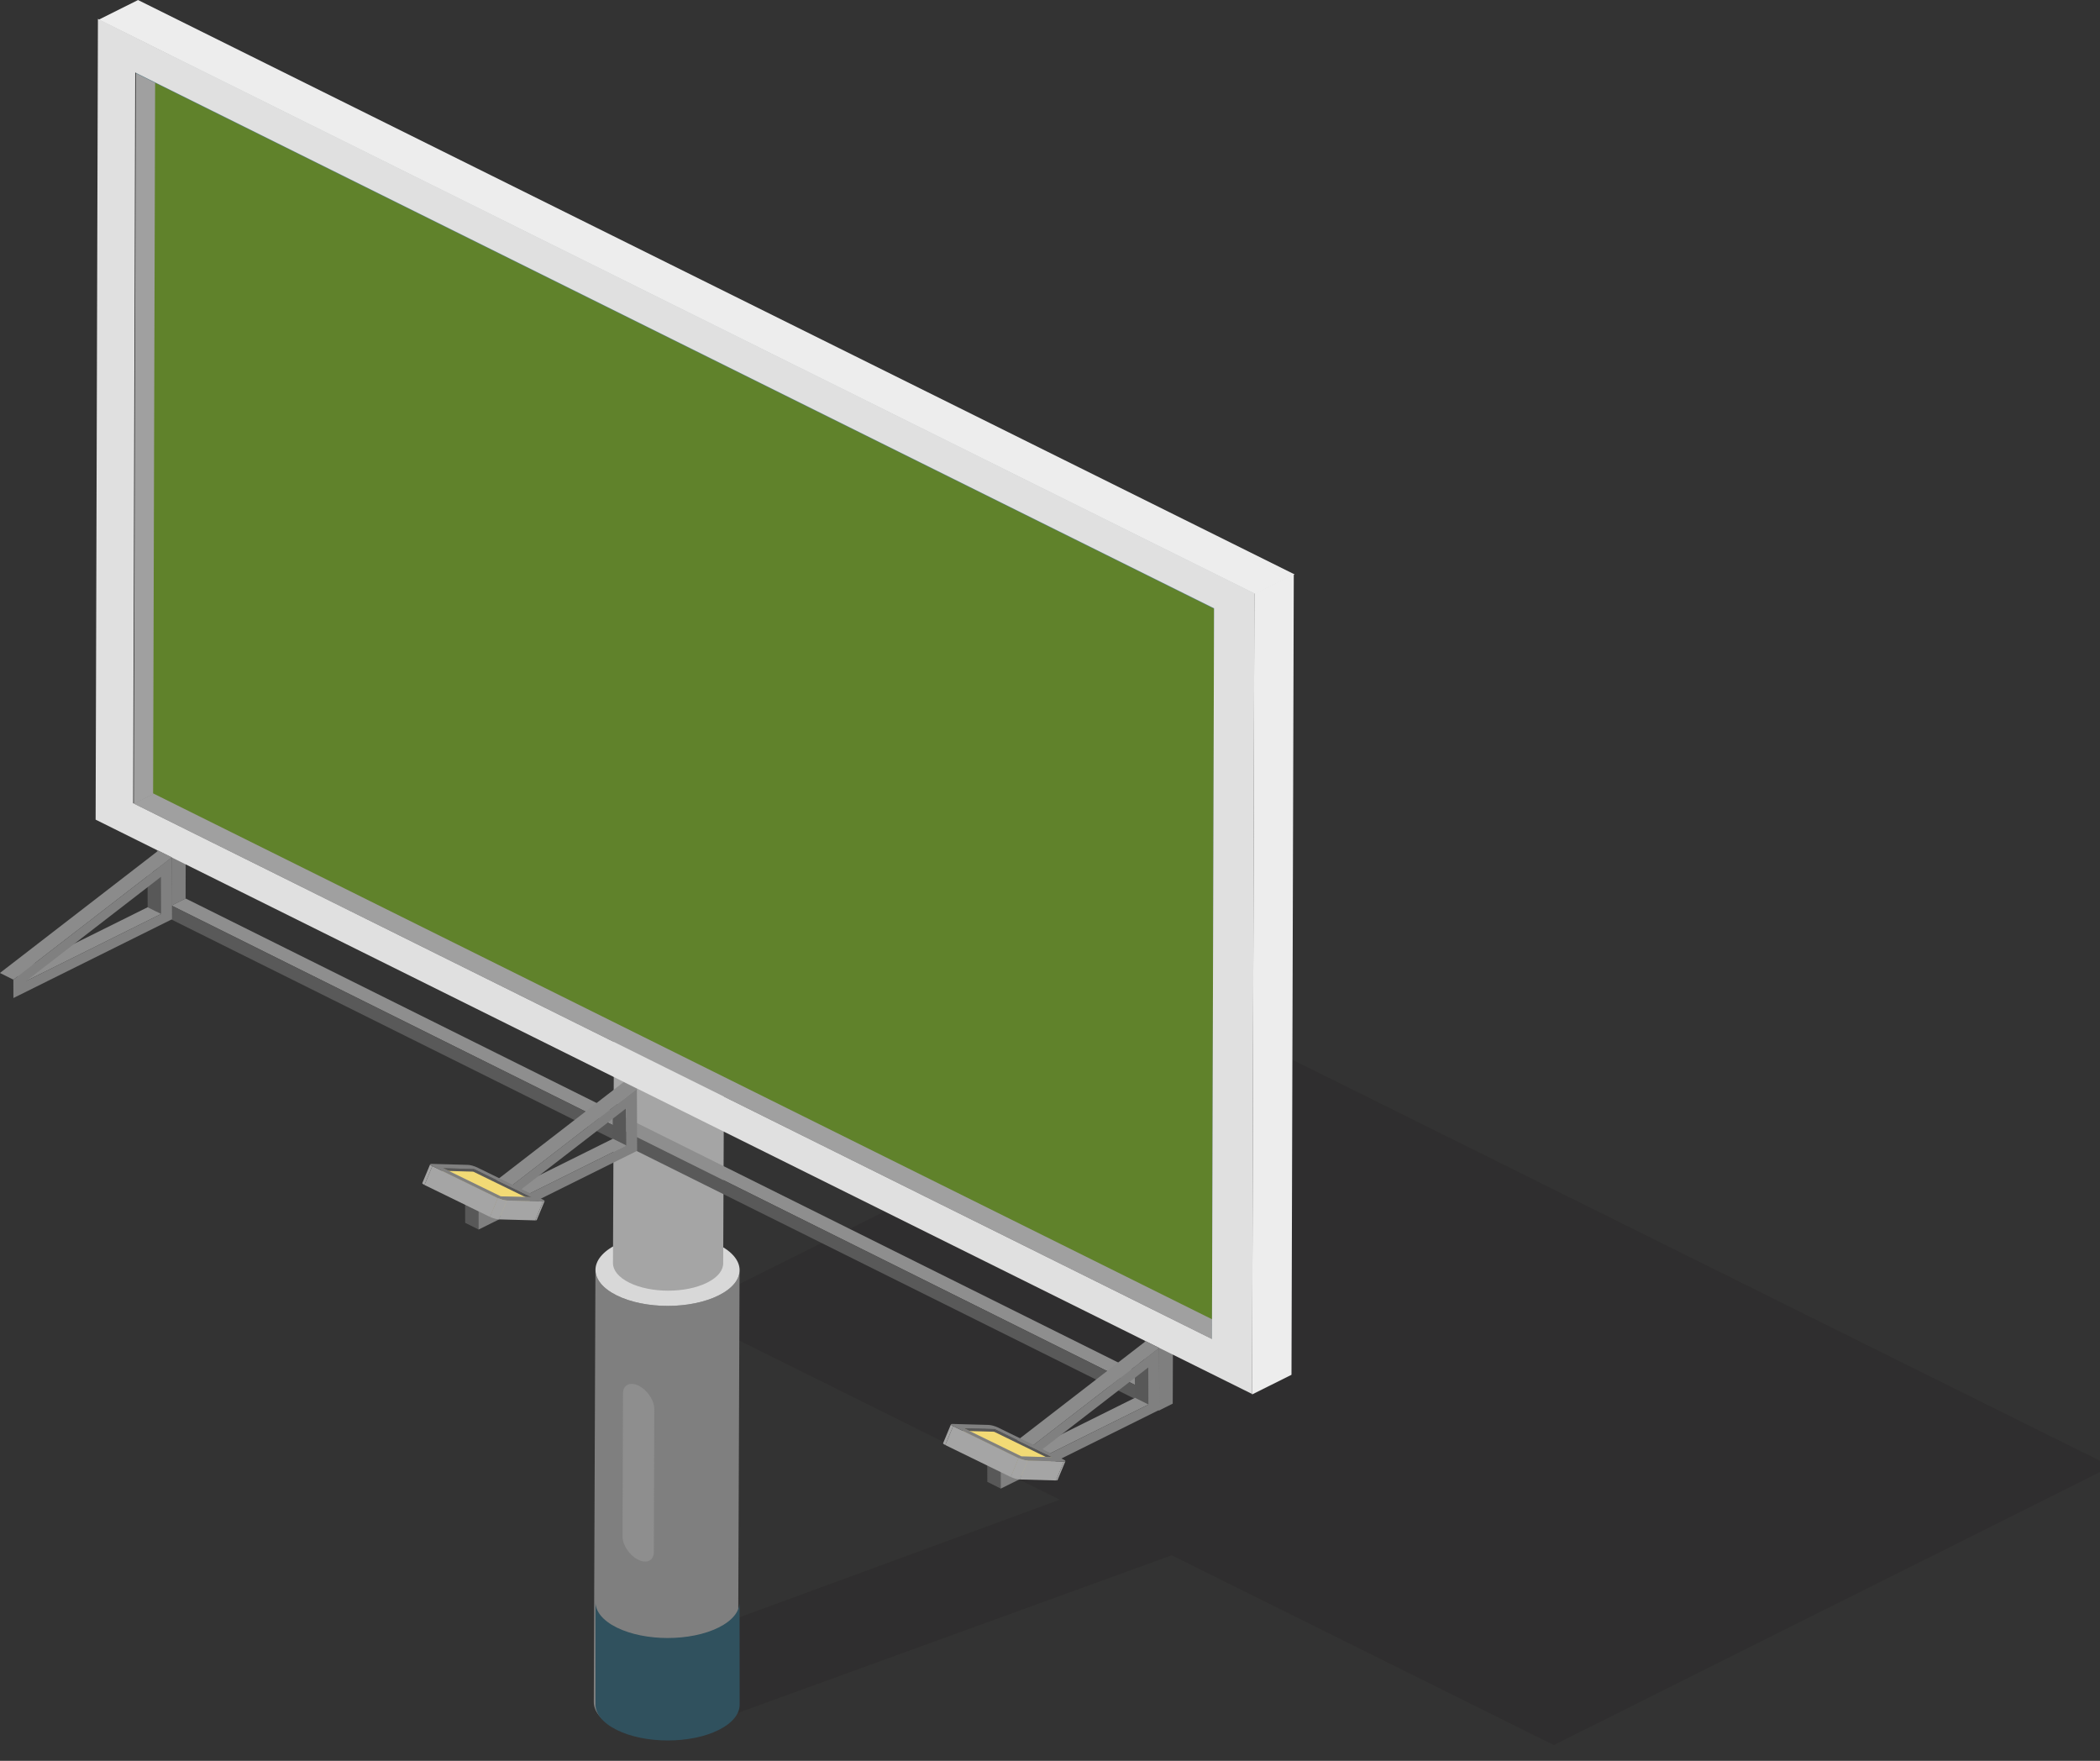 <?xml version="1.0" encoding="UTF-8" standalone="no"?>
<!-- Created with Inkscape (http://www.inkscape.org/) -->

<svg
   xmlns:dc="http://purl.org/dc/elements/1.1/"
   xmlns:cc="http://creativecommons.org/ns#"
   xmlns:rdf="http://www.w3.org/1999/02/22-rdf-syntax-ns#"
   xmlns:svg="http://www.w3.org/2000/svg"
   xmlns="http://www.w3.org/2000/svg"
   xmlns:sodipodi="http://sodipodi.sourceforge.net/DTD/sodipodi-0.dtd"
   xmlns:inkscape="http://www.inkscape.org/namespaces/inkscape"
   width="15.612mm"
   height="13.088mm"
   viewBox="0 0 15.612 13.088"
   version="1.1"
   id="svg205606"
   inkscape:version="0.92.2 (5c3e80d, 2017-08-06)"
   sodipodi:docname="street-objects-12.svg">
  <rect x="0" y="0" width="15.612" height="13.088" fill="#333333" stroke="none"/>
  <defs
     id="defs205600">
    <clipPath
       clipPathUnits="userSpaceOnUse"
       id="clipPath70727">
      <path
         d="m 457.002,2619.783 6.988,-3.963 c -0.005,1.482 1.044,3.27 2.335,3.998 v 0 l -6.989,3.961 c -1.292,-0.726 -2.339,-2.515 -2.334,-3.996"
         id="path70725"
         inkscape:connector-curvature="0" />
    </clipPath>
    <clipPath
       clipPathUnits="userSpaceOnUse"
       id="clipPath70703">
      <path
         d="M 0,3189 H 2006.732 V 0 H 0 Z"
         id="path70701"
         inkscape:connector-curvature="0" />
    </clipPath>
    <clipPath
       clipPathUnits="userSpaceOnUse"
       id="clipPath70691">
      <path
         d="m 467.144,2628.18 6.991,-3.965 c 0.643,0.363 1.228,0.396 1.654,0.154 v 0 l -6.988,3.963 c -0.18,0.102 -0.387,0.155 -0.616,0.155 v 0 c -0.314,0 -0.668,-0.099 -1.041,-0.307"
         id="path70689"
         inkscape:connector-curvature="0" />
    </clipPath>
    <clipPath
       clipPathUnits="userSpaceOnUse"
       id="clipPath70659">
      <path
         d="m 460.035,2492.34 h 28.146 v -14.16 h -28.146 z"
         id="path70657"
         inkscape:connector-curvature="0" />
    </clipPath>
    <clipPath
       clipPathUnits="userSpaceOnUse"
       id="clipPath70783">
      <path
         d="m 521.15,2491.13 h 28.145 v -14.17 H 521.15 Z"
         id="path70781"
         inkscape:connector-curvature="0" />
    </clipPath>
    <clipPath
       clipPathUnits="userSpaceOnUse"
       id="clipPath70995">
      <path
         d="m 613.925,2617.959 1.194,-0.692 c 1.427,0.821 2.723,0.9 3.661,0.355 v 0 c -0.4,0.233 -0.796,0.462 -1.196,0.693 v 0 c -0.392,0.229 -0.849,0.348 -1.353,0.348 v 0 c -0.694,0 -1.478,-0.226 -2.306,-0.704"
         id="path70993"
         inkscape:connector-curvature="0" />
    </clipPath>
    <clipPath
       clipPathUnits="userSpaceOnUse"
       id="clipPath70963">
      <path
         d="M 0,3189 H 2006.732 V 0 H 0 Z"
         id="path70961"
         inkscape:connector-curvature="0" />
    </clipPath>
    <clipPath
       clipPathUnits="userSpaceOnUse"
       id="clipPath70951">
      <path
         d="m 621.298,2594.897 c -1.297,-0.722 -3.355,-0.7 -4.596,0.047 v 0 c -0.607,0.364 -0.905,0.831 -0.909,1.298 v 0 l 0.043,-5.474 c 0.003,-0.468 0.3,-0.936 0.904,-1.298 v 0 c 1.246,-0.75 3.303,-0.772 4.599,-0.049 v 0 c 0.666,0.371 1.002,0.868 1,1.364 v 0 l -0.039,5.477 c 0,-0.496 -0.336,-0.993 -1.002,-1.365"
         id="path70949"
         inkscape:connector-curvature="0" />
    </clipPath>
    <clipPath
       clipPathUnits="userSpaceOnUse"
       id="clipPath70935">
      <path
         d="M 0,3189 H 2006.732 V 0 H 0 Z"
         id="path70933"
         inkscape:connector-curvature="0" />
    </clipPath>
    <clipPath
       clipPathUnits="userSpaceOnUse"
       id="clipPath70923">
      <path
         d="m 621.514,2528.221 c -1.378,-0.769 -3.57,-0.747 -4.89,0.048 v 0 c -0.64,0.385 -0.96,0.882 -0.963,1.382 v 0 l 0.044,-34.963 c 0,-0.497 0.321,-0.994 0.963,-1.382 v 0 c 1.322,-0.795 3.512,-0.817 4.889,-0.049 v 0 c 0.71,0.395 1.065,0.925 1.065,1.452 v 0 l -0.043,34.963 c 0,-0.532 -0.355,-1.057 -1.065,-1.451"
         id="path70921"
         inkscape:connector-curvature="0" />
    </clipPath>
    <clipPath
       clipPathUnits="userSpaceOnUse"
       id="clipPath70895">
      <path
         d="m 613.479,2502.16 h 28.146 V 2488 h -28.146 z"
         id="path70893"
         inkscape:connector-curvature="0" />
    </clipPath>
    <clipPath
       clipPathUnits="userSpaceOnUse"
       id="clipPath71403">
      <path
         d="m 660.563,2585.094 c -1.298,-0.722 -3.354,-0.701 -4.599,0.049 v 0 c -0.603,0.362 -0.904,0.83 -0.904,1.296 v 0 l 0.042,-5.475 c 0,-0.469 0.3,-0.935 0.903,-1.298 v 0 c 1.245,-0.75 3.303,-0.77 4.598,-0.048 v 0 c 0.668,0.374 1.004,0.866 1.002,1.366 v 0 l -0.044,5.475 c 0.003,-0.495 -0.33,-0.994 -0.998,-1.365"
         id="path71401"
         inkscape:connector-curvature="0" />
    </clipPath>
    <clipPath
       clipPathUnits="userSpaceOnUse"
       id="clipPath71387">
      <path
         d="M 0,3189 H 2006.732 V 0 H 0 Z"
         id="path71385"
         inkscape:connector-curvature="0" />
    </clipPath>
    <clipPath
       clipPathUnits="userSpaceOnUse"
       id="clipPath71347">
      <path
         d="M 652.694,2493.36 H 680.84 V 2479.2 H 652.694 Z"
         id="path71345"
         inkscape:connector-curvature="0" />
    </clipPath>
    <clipPath
       clipPathUnits="userSpaceOnUse"
       id="clipPath71315">
      <path
         d="m 771.718,2529.918 c -1.379,-0.769 -3.571,-0.747 -4.891,0.049 v 0 c -0.642,0.387 -0.962,0.884 -0.962,1.383 v 0 l -0.284,-34.963 c 0,-0.499 0.318,-0.996 0.961,-1.382 v 0 c 1.324,-0.797 3.513,-0.817 4.89,-0.049 v 0 c 0.708,0.394 1.068,0.923 1.066,1.448 v 0 l 0.283,34.965 c 0,-0.529 -0.357,-1.056 -1.063,-1.451"
         id="path71313"
         inkscape:connector-curvature="0" />
    </clipPath>
    <clipPath
       clipPathUnits="userSpaceOnUse"
       id="clipPath71279">
      <path
         d="m 764.006,2504.18 h 28.147 v -14.16 h -28.147 z"
         id="path71277"
         inkscape:connector-curvature="0" />
    </clipPath>
    <clipPath
       clipPathUnits="userSpaceOnUse"
       id="clipPath71235">
      <path
         d="m 838.289,2627.383 c -0.615,-0.361 -1.234,-0.717 -1.846,-1.074 v 0 c 5.155,2.995 12.292,2.581 20.15,-1.959 v 0 l 1.849,1.074 c -4.556,2.629 -8.867,3.874 -12.69,3.874 v 0 c -2.776,0 -5.295,-0.656 -7.463,-1.915"
         id="path71233"
         inkscape:connector-curvature="0" />
    </clipPath>
    <clipPath
       clipPathUnits="userSpaceOnUse"
       id="clipPath71223">
      <path
         d="m 838.415,2622.911 c -4.587,-2.666 -7.441,-8.328 -7.462,-16.371 v 0 l 1.845,1.071 c 0.024,8.044 2.874,13.706 7.462,16.373 v 0 c -0.615,-0.358 -1.229,-0.715 -1.845,-1.073"
         id="path71221"
         inkscape:connector-curvature="0" />
    </clipPath>
    <clipPath
       clipPathUnits="userSpaceOnUse"
       id="clipPath71167">
      <path
         d="m 824.903,2500.79 h 28.146 v -14.16 h -28.146 z"
         id="path71165"
         inkscape:connector-curvature="0" />
    </clipPath>
    <clipPath
       clipPathUnits="userSpaceOnUse"
       id="clipPath71123">
      <path
         d="m 931.281,2625.369 1.848,-1.073 c 7.861,4.539 14.996,4.954 20.151,1.958 v 0 c -0.616,0.357 -1.231,0.715 -1.846,1.074 v 0 c -2.169,1.259 -4.688,1.915 -7.465,1.915 v 0 c -3.823,0 -8.134,-1.244 -12.688,-3.874"
         id="path71121"
         inkscape:connector-curvature="0" />
    </clipPath>
    <clipPath
       clipPathUnits="userSpaceOnUse"
       id="clipPath71111">
      <path
         d="m 949.541,2623.886 c -0.026,0.016 -0.052,0.031 -0.078,0.046 v 0 c 0.026,-0.015 0.052,-0.03 0.078,-0.046 m 7.379,-16.33 1.847,-1.071 c -0.021,8.043 -2.871,13.706 -7.459,16.372 v 0 c -0.589,0.342 -1.181,0.685 -1.767,1.029 v 0 c 4.542,-2.686 7.357,-8.331 7.379,-16.33"
         id="path71109"
         inkscape:connector-curvature="0" />
    </clipPath>
    <clipPath
       clipPathUnits="userSpaceOnUse"
       id="clipPath71031">
      <path
         d="m 953.681,2500.84 h 28.146 v -14.16 h -28.146 z"
         id="path71029"
         inkscape:connector-curvature="0" />
    </clipPath>
    <clipPath
       clipPathUnits="userSpaceOnUse"
       id="clipPath71631">
      <path
         d="m 1041.748,2621.839 1.366,-0.794 c 1.634,0.945 3.121,1.03 4.193,0.407 v 0 c -0.458,0.264 -0.911,0.531 -1.368,0.793 v 0 c -0.451,0.263 -0.975,0.4 -1.554,0.4 v 0 c -0.794,0 -1.691,-0.259 -2.637,-0.806"
         id="path71629"
         inkscape:connector-curvature="0" />
    </clipPath>
    <clipPath
       clipPathUnits="userSpaceOnUse"
       id="clipPath71571">
      <path
         d="M 0,3189 H 2006.732 V 0 H 0 Z"
         id="path71569"
         inkscape:connector-curvature="0" />
    </clipPath>
    <clipPath
       clipPathUnits="userSpaceOnUse"
       id="clipPath71559">
      <path
         d="m 1051.691,2596.476 c -1.483,-0.828 -3.841,-0.801 -5.264,0.055 v 0 c -0.69,0.414 -1.035,0.952 -1.035,1.485 v 0 l 0.047,-6.267 c 0,-0.535 0.346,-1.073 1.038,-1.489 v 0 c 1.422,-0.856 3.779,-0.88 5.262,-0.052 v 0 c 0.763,0.425 1.148,0.994 1.146,1.563 v 0 l -0.045,6.27 c 0,-0.569 -0.384,-1.138 -1.149,-1.565"
         id="path71557"
         inkscape:connector-curvature="0" />
    </clipPath>
    <clipPath
       clipPathUnits="userSpaceOnUse"
       id="clipPath71543">
      <path
         d="M 0,3189 H 2006.732 V 0 H 0 Z"
         id="path71541"
         inkscape:connector-curvature="0" />
    </clipPath>
    <clipPath
       clipPathUnits="userSpaceOnUse"
       id="clipPath71531">
      <path
         d="m 1052.958,2522.024 c 0,0.011 10e-4,0.021 10e-4,0.031 v 0 z m -8.241,-40.393 c 0,-0.569 0.367,-1.14 1.101,-1.582 v 0 c 1.514,-0.911 4.02,-0.937 5.599,-0.057 v 0 c 0.815,0.454 1.218,1.057 1.218,1.661 v 0 l 0.323,40.371 c -0.011,-0.595 -0.417,-1.186 -1.216,-1.631 v 0 c -1.58,-0.88 -4.084,-0.854 -5.597,0.057 v 0 c -0.737,0.445 -1.102,1.012 -1.102,1.584 v 0 z"
         id="path71529"
         inkscape:connector-curvature="0" />
    </clipPath>
    <clipPath
       clipPathUnits="userSpaceOnUse"
       id="clipPath71499">
      <path
         d="m 1042.06,2490.83 h 32.22 v -16.21 h -32.22 z"
         id="path71497"
         inkscape:connector-curvature="0" />
    </clipPath>
    <clipPath
       clipPathUnits="userSpaceOnUse"
       id="clipPath71459">
      <path
         d="m 1134.87,2533.07 h 19.53 v -9.82 h -19.53 z"
         id="path71457"
         inkscape:connector-curvature="0" />
    </clipPath>
    <clipPath
       clipPathUnits="userSpaceOnUse"
       id="clipPath71951">
      <path
         d="m 1187.11,2640.9 h 2.83 v -2.82 h -2.83 z"
         id="path71949"
         inkscape:connector-curvature="0" />
    </clipPath>
    <clipPath
       clipPathUnits="userSpaceOnUse"
       id="clipPath71919">
      <path
         d="m 1173.2,2622.469 c -0.01,-2.304 1.511,-4.608 4.555,-6.364 v 0 c 6.056,-3.494 15.826,-3.494 21.846,0 v 0 c 2.981,1.737 4.476,4 4.48,6.273 v 0 l 0.01,1.527 c -0.01,-2.272 -1.498,-4.54 -4.483,-6.272 v 0 c -6.019,-3.501 -15.785,-3.501 -21.844,0 v 0 c -3.039,1.754 -4.559,4.059 -4.553,6.359 v 0 l -0.01,-1.523 z"
         id="path71917"
         inkscape:connector-curvature="0" />
    </clipPath>
    <clipPath
       clipPathUnits="userSpaceOnUse"
       id="clipPath71899">
      <path
         d="M 0,3189 H 2006.732 V 0 H 0 Z"
         id="path71897"
         inkscape:connector-curvature="0" />
    </clipPath>
    <clipPath
       clipPathUnits="userSpaceOnUse"
       id="clipPath71887">
      <path
         d="m 1177.626,2617.528 c 0,-1.642 1.081,-3.285 3.248,-4.538 v 0 c 4.323,-2.497 11.29,-2.497 15.584,0 v 0 c 2.131,1.238 3.195,2.854 3.199,4.475 v 0 1.089 c -0.01,-1.618 -1.069,-3.237 -3.2,-4.477 v 0 c -4.291,-2.494 -11.259,-2.494 -15.585,0 v 0 c -2.167,1.255 -3.252,2.895 -3.249,4.539 v 0 l -10e-4,-1.088 z"
         id="path71885"
         inkscape:connector-curvature="0" />
    </clipPath>
    <clipPath
       clipPathUnits="userSpaceOnUse"
       id="clipPath71871">
      <path
         d="M 0,3189 H 2006.732 V 0 H 0 Z"
         id="path71869"
         inkscape:connector-curvature="0" />
    </clipPath>
    <clipPath
       clipPathUnits="userSpaceOnUse"
       id="clipPath71859">
      <path
         d="m 1193.538,2588.494 c 0,0.041 0,0.082 0,0.124 v 0 c -10e-4,-0.036 0,-0.078 0,-0.124 m -7.681,-2.925 c 1.411,-0.864 3.477,-1.004 5.137,-0.343 v 0 c 0.539,0.213 1.301,0.622 1.861,1.372 v 0 c 0.585,0.776 0.665,1.504 0.683,1.896 v 0 c -0.051,-0.686 -0.54,-1.36 -1.463,-1.872 v 0 c -1.897,-1.059 -4.906,-1.028 -6.727,0.065 v 0 c -0.883,0.531 -1.322,1.218 -1.328,1.902 v 0 c 0.01,-0.71 0.248,-2.046 1.837,-3.02"
         id="path71857"
         inkscape:connector-curvature="0" />
    </clipPath>
    <clipPath
       clipPathUnits="userSpaceOnUse"
       id="clipPath71843">
      <path
         d="M 0,3189 H 2006.732 V 0 H 0 Z"
         id="path71841"
         inkscape:connector-curvature="0" />
    </clipPath>
    <clipPath
       clipPathUnits="userSpaceOnUse"
       id="clipPath71831">
      <path
         d="m 1192.537,2544.685 c -2.095,-1.165 -5.421,-1.133 -7.428,0.075 v 0 c -0.974,0.588 -1.459,1.344 -1.461,2.1 v 0 l 0.068,-23.266 c 0,-0.756 0.486,-1.512 1.457,-2.1 v 0 c 2.011,-1.208 5.336,-1.242 7.429,-0.075 v 0 c 1.076,0.602 1.619,1.403 1.617,2.205 v 0 l -0.068,23.266 c 0,-0.802 -0.538,-1.604 -1.614,-2.205"
         id="path71829"
         inkscape:connector-curvature="0" />
    </clipPath>
    <clipPath
       clipPathUnits="userSpaceOnUse"
       id="clipPath71803">
      <path
         d="m 1177.58,2507.07 h 33.66 v -19.5 h -33.66 z"
         id="path71801"
         inkscape:connector-curvature="0" />
    </clipPath>
    <clipPath
       clipPathUnits="userSpaceOnUse"
       id="clipPath72971">
      <path
         d="m 1333.336,2537.853 c 0.226,-0.128 0.57,-0.237 0.764,-0.244 v 0 l 0.666,1.847 c -0.198,0.01 -0.539,0.115 -0.765,0.245 v 0 z"
         id="path72969"
         inkscape:connector-curvature="0" />
    </clipPath>
    <clipPath
       clipPathUnits="userSpaceOnUse"
       id="clipPath72939">
      <path
         d="M 0,3189 H 2006.732 V 0 H 0 Z"
         id="path72937"
         inkscape:connector-curvature="0" />
    </clipPath>
    <clipPath
       clipPathUnits="userSpaceOnUse"
       id="clipPath72927">
      <path
         d="m 1337.811,2539.356 -0.663,-1.845 c 0.076,0 0.121,0.011 0.131,0.037 v 0 l 0.664,1.847 c -0.01,-0.025 -0.055,-0.039 -0.132,-0.039"
         id="path72925"
         inkscape:connector-curvature="0" />
    </clipPath>
    <clipPath
       clipPathUnits="userSpaceOnUse"
       id="clipPath72915">
      <path
         d="M 0,3189 H 2006.732 V 0 H 0 Z"
         id="path72913"
         inkscape:connector-curvature="0" />
    </clipPath>
    <clipPath
       clipPathUnits="userSpaceOnUse"
       id="clipPath72903">
      <path
         d="m 1327.639,2541.162 c -0.015,-0.039 0.047,-0.104 0.183,-0.183 v 0 l 0.665,1.85 c -0.137,0.074 -0.199,0.142 -0.184,0.179 v 0 z"
         id="path72901"
         inkscape:connector-curvature="0" />
    </clipPath>
    <clipPath
       clipPathUnits="userSpaceOnUse"
       id="clipPath71763">
      <path
         d="m 1276.547,2635.899 c 12.895,-7.445 23.349,-25.554 23.309,-40.369 v 0 l 2.855,1.658 c 0.042,14.82 -10.414,32.927 -23.31,40.373 v 0 z"
         id="path71761"
         inkscape:connector-curvature="0" />
    </clipPath>
    <clipPath
       clipPathUnits="userSpaceOnUse"
       id="clipPath71671">
      <path
         d="m 1294.47,2475.93 h 32.22 v -16.22 h -32.22 z"
         id="path71669"
         inkscape:connector-curvature="0" />
    </clipPath>
    <clipPath
       clipPathUnits="userSpaceOnUse"
       id="clipPath73155">
      <path
         d="m 1416.593,2489.377 c 0.227,-0.127 0.567,-0.232 0.762,-0.241 v 0 l 0.664,1.847 c -0.194,0.01 -0.535,0.113 -0.762,0.245 v 0 z"
         id="path73153"
         inkscape:connector-curvature="0" />
    </clipPath>
    <clipPath
       clipPathUnits="userSpaceOnUse"
       id="clipPath73123">
      <path
         d="M 0,3189 H 2006.732 V 0 H 0 Z"
         id="path73121"
         inkscape:connector-curvature="0" />
    </clipPath>
    <clipPath
       clipPathUnits="userSpaceOnUse"
       id="clipPath73111">
      <path
         d="m 1421.067,2490.885 -0.663,-1.847 c 0.078,0 0.124,0.011 0.132,0.037 v 0 l 0.663,1.848 c -0.01,-0.026 -0.053,-0.04 -0.132,-0.038"
         id="path73109"
         inkscape:connector-curvature="0" />
    </clipPath>
    <clipPath
       clipPathUnits="userSpaceOnUse"
       id="clipPath73099">
      <path
         d="M 0,3189 H 2006.732 V 0 H 0 Z"
         id="path73097"
         inkscape:connector-curvature="0" />
    </clipPath>
    <clipPath
       clipPathUnits="userSpaceOnUse"
       id="clipPath73087">
      <path
         d="m 1410.896,2492.688 c -0.016,-0.038 0.047,-0.103 0.183,-0.179 v 0 l 0.663,1.847 c -0.135,0.074 -0.198,0.142 -0.185,0.178 v 0 z"
         id="path73085"
         inkscape:connector-curvature="0" />
    </clipPath>
    <clipPath
       clipPathUnits="userSpaceOnUse"
       id="clipPath73075">
      <path
         d="M 0,3189 H 2006.732 V 0 H 0 Z"
         id="path73073"
         inkscape:connector-curvature="0" />
    </clipPath>
    <clipPath
       clipPathUnits="userSpaceOnUse"
       id="clipPath73063">
      <path
         d="m 1372.721,2514.85 c 0.226,-0.128 0.568,-0.236 0.764,-0.243 v 0 l 0.661,1.848 c -0.194,0.01 -0.535,0.112 -0.762,0.243 v 0 z"
         id="path73061"
         inkscape:connector-curvature="0" />
    </clipPath>
    <clipPath
       clipPathUnits="userSpaceOnUse"
       id="clipPath73031">
      <path
         d="M 0,3189 H 2006.732 V 0 H 0 Z"
         id="path73029"
         inkscape:connector-curvature="0" />
    </clipPath>
    <clipPath
       clipPathUnits="userSpaceOnUse"
       id="clipPath73019">
      <path
         d="m 1377.195,2516.356 -0.664,-1.847 c 0.078,0 0.123,0.011 0.133,0.037 v 0 l 0.662,1.847 c -0.01,-0.026 -0.052,-0.041 -0.131,-0.037"
         id="path73017"
         inkscape:connector-curvature="0" />
    </clipPath>
    <clipPath
       clipPathUnits="userSpaceOnUse"
       id="clipPath73007">
      <path
         d="M 0,3189 H 2006.732 V 0 H 0 Z"
         id="path73005"
         inkscape:connector-curvature="0" />
    </clipPath>
    <clipPath
       clipPathUnits="userSpaceOnUse"
       id="clipPath72995">
      <path
         d="m 1367.022,2518.16 c -0.013,-0.039 0.049,-0.104 0.186,-0.183 v 0 l 0.662,1.847 c -0.136,0.077 -0.198,0.145 -0.184,0.184 v 0 z"
         id="path72993"
         inkscape:connector-curvature="0" />
    </clipPath>
    <clipPath
       clipPathUnits="userSpaceOnUse"
       id="clipPath72983">
      <path
         d="M 0,3189 H 2006.732 V 0 H 0 Z"
         id="path72981"
         inkscape:connector-curvature="0" />
    </clipPath>
    <clipPath
       clipPathUnits="userSpaceOnUse"
       id="clipPath72767">
      <path
         d="m 1383.89,2498.5 h 2.68 v -17.4 h -2.68 z"
         id="path72765"
         inkscape:connector-curvature="0" />
    </clipPath>
    <clipPath
       clipPathUnits="userSpaceOnUse"
       id="clipPath72731">
      <path
         d="m 1386.08,2532.79 h 123.22 v -69.66 h -123.22 z"
         id="path72729"
         inkscape:connector-curvature="0" />
    </clipPath>
  </defs>
  <sodipodi:namedview
     id="base"
     pagecolor="#ffffff"
     bordercolor="#666666"
     borderopacity="1.0"
     inkscape:pageopacity="0.0"
     inkscape:pageshadow="2"
     inkscape:zoom="0.35"
     inkscape:cx="29.502834"
     inkscape:cy="24.732492"
     inkscape:document-units="mm"
     inkscape:current-layer="layer1"
     showgrid="false"
     fit-margin-top="0"
     fit-margin-left="0"
     fit-margin-right="0"
     fit-margin-bottom="0"
     inkscape:window-width="1360"
     inkscape:window-height="706"
     inkscape:window-x="-8"
     inkscape:window-y="-8"
     inkscape:window-maximized="1" />
  <g
     inkscape:label="Layer 1"
     inkscape:groupmode="layer"
     id="layer1"
     transform="translate(85.291,-142.289)">
    <g
       id="g3542"
       transform="matrix(0.25,0,0,0.215,-58.114,116.834)">
      <g
         transform="matrix(0.353,0,0,-0.353,-578.709,1048.207)"
         id="g72725">
        <g
           id="g72727" />
        <g
           id="g72739">
          <g
             style="opacity:0.24"
             id="g72737"
             clip-path="url(#clipPath72731)">
            <g
               id="g72735"
               transform="translate(1509.303,2490.415)">
              <path
                 inkscape:connector-curvature="0"
                 id="path72733"
                 style="fill:#231f20;fill-opacity:1;fill-rule:nonzero;stroke:none"
                 d="m 0,0 -73.395,42.375 -46.96,-27.29 31.775,-18.344 -34.641,-14.787 4.968,-7.174 39.105,16.516 32.189,-18.586 z" />
            </g>
          </g>
        </g>
      </g>
      <g
         transform="matrix(0.353,0,0,-0.353,-86.715,162.307)"
         id="g72741">
        <path
           inkscape:connector-curvature="0"
           id="path72743"
           style="fill:#7f7f7f;fill-opacity:1;fill-rule:nonzero;stroke:none"
           d="m 0,0 -0.14,-42.315 c -0.004,-0.896 -0.59,-1.787 -1.763,-2.469 -2.365,-1.375 -6.207,-1.375 -8.586,-0.002 -1.199,0.69 -1.797,1.598 -1.793,2.503 l 0.14,42.318 c -0.003,-0.906 0.596,-1.815 1.792,-2.504 2.378,-1.372 6.222,-1.372 8.587,0.003 C -0.59,-1.787 -0.003,-0.893 0,0" />
      </g>
      <g
         transform="matrix(0.353,0,0,-0.353,-86.715,173.788)"
         id="g72745">
        <path
           inkscape:connector-curvature="0"
           id="path72747"
           style="fill:#30515e;fill-opacity:1;fill-rule:nonzero;stroke:none"
           d="m 0,0 0.005,-10.033 c 0,-0.893 -0.59,-1.786 -1.762,-2.468 -2.365,-1.375 -6.208,-1.375 -8.586,-0.002 -1.199,0.69 -1.797,1.599 -1.795,2.503 l -0.004,10.035 c -0.003,-0.907 0.596,-1.815 1.792,-2.506 2.378,-1.37 6.222,-1.37 8.587,0.003 C -0.59,-1.787 -0.003,-0.893 0,0" />
      </g>
      <g
         transform="matrix(0.353,0,0,-0.353,-87.347,161.424)"
         id="g72749">
        <path
           inkscape:connector-curvature="0"
           id="path72751"
           style="fill:#d8d8d8;fill-opacity:1;fill-rule:nonzero;stroke:none"
           d="m 0,0 c 2.379,-1.373 2.392,-3.599 0.029,-4.97 -2.365,-1.374 -6.209,-1.374 -8.587,-0.002 -2.38,1.373 -2.39,3.599 -0.025,4.974 C -6.223,1.375 -2.38,1.375 0,0" />
      </g>
      <g
         transform="matrix(0.353,0,0,-0.353,-87.165,151.564)"
         id="g72753">
        <path
           inkscape:connector-curvature="0"
           id="path72755"
           style="fill:#a5a5a5;fill-opacity:1;fill-rule:nonzero;stroke:none"
           d="m 0,0 -0.106,-29.765 c -0.002,-0.684 -0.454,-1.366 -1.349,-1.887 -1.81,-1.05 -4.747,-1.05 -6.565,-0.002 -0.917,0.529 -1.372,1.222 -1.371,1.915 l 0.108,29.765 c -0.002,-0.693 0.455,-1.388 1.369,-1.915 1.818,-1.048 4.758,-1.048 6.564,0.002 C -0.451,-1.366 -0.003,-0.683 0,0" />
      </g>
      <g
         transform="matrix(0.353,0,0,-0.353,-87.648,150.889)"
         id="g72757">
        <path
           inkscape:connector-curvature="0"
           id="path72759"
           style="fill:#e2e2e2;fill-opacity:1;fill-rule:nonzero;stroke:none"
           d="M 0,0 C 1.816,-1.048 1.827,-2.75 0.02,-3.8 -1.787,-4.85 -4.727,-4.85 -6.545,-3.802 -8.362,-2.75 -8.372,-1.048 -6.563,0.002 -4.761,1.052 -1.82,1.052 0,0" />
      </g>
      <g
         transform="matrix(0.353,0,0,-0.353,-578.709,1048.207)"
         id="g72761">
        <g
           id="g72763" />
        <g
           id="g72775">
          <g
             style="opacity:0.65"
             id="g72773"
             clip-path="url(#clipPath72767)">
            <g
               id="g72771"
               transform="translate(1385.252,2498.315)">
              <path
                 inkscape:connector-curvature="0"
                 id="path72769"
                 style="fill:#969696;fill-opacity:1;fill-rule:nonzero;stroke:none"
                 d="m 0,0 c 0.729,-0.42 1.315,-1.438 1.313,-2.277 l -0.04,-14.006 c -10e-4,-0.837 -0.594,-1.175 -1.32,-0.754 -0.729,0.42 -1.317,1.438 -1.313,2.274 l 0.038,14.011 C -1.32,0.083 -0.728,0.42 0,0" />
            </g>
          </g>
        </g>
      </g>
      <g
         transform="matrix(0.353,0,0,-0.353,-103.603,147.764)"
         id="g72777">
        <path
           inkscape:connector-curvature="0"
           id="path72779"
           style="fill:#7f7f7f;fill-opacity:1;fill-rule:nonzero;stroke:none"
           d="M 0,0 1.186,0.693 1.173,-4.797 -0.015,-5.488 Z" />
      </g>
      <g
         transform="matrix(0.353,0,0,-0.353,-104.023,147.52)"
         id="g72781">
        <path
           inkscape:connector-curvature="0"
           id="path72783"
           style="fill:#8e8e8e;fill-opacity:1;fill-rule:nonzero;stroke:none"
           d="M 0,0 1.188,0.688 2.378,0.002 1.192,-0.691 Z" />
      </g>
      <g
         transform="matrix(0.353,0,0,-0.353,-103.608,149.7)"
         id="g72785">
        <path
           inkscape:connector-curvature="0"
           id="path72787"
           style="fill:#8e8e8e;fill-opacity:1;fill-rule:nonzero;stroke:none"
           d="m 0,0 1.188,0.69 82.02,-47.444 -1.187,-0.691 z" />
      </g>
      <g
         transform="matrix(0.353,0,0,-0.353,-74.246,164.742)"
         id="g72789">
        <path
           inkscape:connector-curvature="0"
           id="path72791"
           style="fill:#7f7f7f;fill-opacity:1;fill-rule:nonzero;stroke:none"
           d="M 0,0 1.187,0.688 1.166,-6.172 -0.02,-6.863 Z" />
      </g>
      <g
         transform="matrix(0.353,0,0,-0.353,-74.667,164.499)"
         id="g72793">
        <path
           inkscape:connector-curvature="0"
           id="path72795"
           style="fill:#8e8e8e;fill-opacity:1;fill-rule:nonzero;stroke:none"
           d="M 0,0 1.188,0.686 2.38,0 1.193,-0.688 Z" />
      </g>
      <g
         transform="matrix(0.353,0,0,-0.353,-74.246,164.742)"
         id="g72797">
        <path
           inkscape:connector-curvature="0"
           id="path72799"
           style="fill:#595959;fill-opacity:1;fill-rule:nonzero;stroke:none"
           d="m 0,0 -0.02,-6.863 -84.406,48.822 0.019,6.86 1.192,-0.691 -0.014,-5.487 82.02,-47.445 0.016,5.492 z" />
      </g>
      <g
         transform="matrix(0.353,0,0,-0.353,-104.667,120.929)"
         id="g72801">
        <path
           inkscape:connector-curvature="0"
           id="path72803"
           style="fill:#a0a0a0;fill-opacity:1;fill-rule:nonzero;stroke:none"
           d="M 0,0 3.322,1.928 3.148,-69.634 -0.173,-71.562 Z" />
      </g>
      <g
         transform="matrix(0.353,0,0,-0.353,-104.728,146.175)"
         id="g72805">
        <path
           inkscape:connector-curvature="0"
           id="path72807"
           style="fill:#a0a0a0;fill-opacity:1;fill-rule:nonzero;stroke:none"
           d="m 0,0 3.321,1.928 90.88,-52.469 -3.323,-1.93 z" />
      </g>
      <g
         transform="matrix(0.353,0,0,-0.353,-72.013,139.084)"
         id="g72809">
        <path
           inkscape:connector-curvature="0"
           id="path72811"
           style="fill:#60822b;fill-opacity:1;fill-rule:nonzero;stroke:none"
           d="m 0,0 -0.172,-71.562 -90.882,52.471 0.175,71.562 z" />
      </g>
      <g
         transform="matrix(0.353,0,0,-0.353,-72.606,139.44)"
         id="g72813">
        <path
           inkscape:connector-curvature="0"
           id="path72815"
           style="fill:#537178;fill-opacity:1;fill-rule:nonzero;stroke:none"
           d="m 0,0 3.32,1.928 -0.174,-71.56 -3.323,-1.93 z" />
      </g>
      <g
         transform="matrix(0.353,0,0,-0.353,-104.667,120.929)"
         id="g72817">
        <path
           inkscape:connector-curvature="0"
           id="path72819"
           style="fill:#5c7e86;fill-opacity:1;fill-rule:nonzero;stroke:none"
           d="m 0,0 3.322,1.928 90.88,-52.47 -3.32,-1.929 z" />
      </g>
      <g
         transform="matrix(0.353,0,0,-0.353,-71.407,138.921)"
         id="g72821">
        <path
           inkscape:connector-curvature="0"
           id="path72823"
           style="fill:#ededed;fill-opacity:1;fill-rule:nonzero;stroke:none"
           d="M 0,0 3.321,1.93 3.128,-76.493 -0.193,-78.42 Z" />
      </g>
      <g
         transform="matrix(0.353,0,0,-0.353,-105.775,119.077)"
         id="g72825">
        <path
           inkscape:connector-curvature="0"
           id="path72827"
           style="fill:#ededed;fill-opacity:1;fill-rule:nonzero;stroke:none"
           d="m 0,0 3.32,1.928 97.424,-56.248 -3.321,-1.93 z" />
      </g>
      <g
         transform="matrix(0.353,0,0,-0.353,-72.668,164.685)"
         id="g72829">
        <path
           inkscape:connector-curvature="0"
           id="path72831"
           style="fill:#e0e0e0;fill-opacity:1;fill-rule:nonzero;stroke:none"
           d="m 0,0 0.177,71.562 -90.882,52.471 -0.173,-71.562 z M -93.847,129.283 3.576,73.033 3.383,-5.388 -94.041,50.861 Z" />
      </g>
      <g
         transform="matrix(0.353,0,0,-0.353,-103.917,149.992)"
         id="g72833">
        <path
           inkscape:connector-curvature="0"
           id="path72835"
           style="fill:#585858;fill-opacity:1;fill-rule:nonzero;stroke:none"
           d="m 0,0 -1.135,0.658 -0.01,3.638 1.133,-0.66 z" />
      </g>
      <g
         transform="matrix(0.353,0,0,-0.353,-107.929,152.308)"
         id="g72837">
        <path
           inkscape:connector-curvature="0"
           id="path72839"
           style="fill:#8e8e8e;fill-opacity:1;fill-rule:nonzero;stroke:none"
           d="M 0,0 -1.137,0.658 10.235,7.222 11.37,6.564 Z" />
      </g>
      <g
         transform="matrix(0.353,0,0,-0.353,-108.309,152.264)"
         id="g72845">
        <path
           inkscape:connector-curvature="0"
           id="path72847"
           style="fill:#8b8b8b;fill-opacity:1;fill-rule:nonzero;stroke:none"
           d="m 0,0 -1.135,0.658 13.349,11.985 1.134,-0.658 z" />
      </g>
      <g
         transform="matrix(0.353,0,0,-0.353,-103.917,149.992)"
         id="g72849">
        <path
           inkscape:connector-curvature="0"
           id="path72851"
           style="fill:#808080;fill-opacity:1;fill-rule:nonzero;stroke:none"
           d="M 0,0 -0.012,3.636 -11.37,-6.564 Z M -12.447,-6.44 0.9,5.544 0.917,-0.519 -12.442,-8.233 Z" />
      </g>
      <g
         transform="matrix(0.353,0,0,-0.353,-74.558,166.953)"
         id="g72853">
        <path
           inkscape:connector-curvature="0"
           id="path72855"
           style="fill:#585858;fill-opacity:1;fill-rule:nonzero;stroke:none"
           d="m 0,0 -1.135,0.66 -0.01,3.634 1.134,-0.658 z" />
      </g>
      <g
         transform="matrix(0.353,0,0,-0.353,-78.57,169.269)"
         id="g72857">
        <path
           inkscape:connector-curvature="0"
           id="path72859"
           style="fill:#8e8e8e;fill-opacity:1;fill-rule:nonzero;stroke:none"
           d="m 0,0 -1.133,0.658 11.371,6.568 1.135,-0.66 z" />
      </g>
      <g
         transform="matrix(0.353,0,0,-0.353,-78.948,169.857)"
         id="g72861">
        <path
           inkscape:connector-curvature="0"
           id="path72863"
           style="fill:#585858;fill-opacity:1;fill-rule:nonzero;stroke:none"
           d="M 0,0 -1.133,0.66 -1.139,2.451 -0.005,1.792 Z" />
      </g>
      <g
         transform="matrix(0.353,0,0,-0.353,-78.949,169.225)"
         id="g72865">
        <path
           inkscape:connector-curvature="0"
           id="path72867"
           style="fill:#8b8b8b;fill-opacity:1;fill-rule:nonzero;stroke:none"
           d="m 0,0 -1.134,0.658 13.348,11.985 1.134,-0.66 z" />
      </g>
      <g
         transform="matrix(0.353,0,0,-0.353,-74.558,166.953)"
         id="g72869">
        <path
           inkscape:connector-curvature="0"
           id="path72871"
           style="fill:#808080;fill-opacity:1;fill-rule:nonzero;stroke:none"
           d="M 0,0 -0.011,3.636 -11.373,-6.566 Z M -12.448,-6.44 0.899,5.542 0.917,-0.521 -12.443,-8.233 Z" />
      </g>
      <g
         transform="matrix(0.353,0,0,-0.353,-90.085,157.997)"
         id="g72873">
        <path
           inkscape:connector-curvature="0"
           id="path72875"
           style="fill:#585858;fill-opacity:1;fill-rule:nonzero;stroke:none"
           d="M 0,0 -1.134,0.658 -1.145,4.297 -0.011,3.636 Z" />
      </g>
      <g
         transform="matrix(0.353,0,0,-0.353,-94.097,160.313)"
         id="g72877">
        <path
           inkscape:connector-curvature="0"
           id="path72879"
           style="fill:#8e8e8e;fill-opacity:1;fill-rule:nonzero;stroke:none"
           d="M 0,0 -1.132,0.658 10.24,7.223 11.374,6.564 Z" />
      </g>
      <g
         transform="matrix(0.353,0,0,-0.353,-94.475,160.902)"
         id="g72881">
        <path
           inkscape:connector-curvature="0"
           id="path72883"
           style="fill:#585858;fill-opacity:1;fill-rule:nonzero;stroke:none"
           d="M 0,0 -1.133,0.658 -1.138,2.451 -0.005,1.793 Z" />
      </g>
      <g
         transform="matrix(0.353,0,0,-0.353,-94.476,160.269)"
         id="g72885">
        <path
           inkscape:connector-curvature="0"
           id="path72887"
           style="fill:#8b8b8b;fill-opacity:1;fill-rule:nonzero;stroke:none"
           d="m 0,0 -1.133,0.658 13.348,11.985 1.132,-0.658 z" />
      </g>
      <g
         transform="matrix(0.353,0,0,-0.353,-90.085,157.997)"
         id="g72889">
        <path
           inkscape:connector-curvature="0"
           id="path72891"
           style="fill:#808080;fill-opacity:1;fill-rule:nonzero;stroke:none"
           d="m 0,0 -0.011,3.636 -11.363,-10.2 z M -12.449,-6.44 0.897,5.545 0.916,-0.521 -12.444,-8.233 Z" />
      </g>
      <g
         transform="matrix(0.353,0,0,-0.353,-578.709,1048.207)"
         id="g72977">
        <g
           clip-path="url(#clipPath72983)"
           id="g72979">
          <g
             transform="translate(1371.38,2519.535)"
             id="g72985">
            <path
               inkscape:connector-curvature="0"
               id="path72987"
               style="fill:#585858;fill-opacity:1;fill-rule:nonzero;stroke:none"
               d="m 0,0 -0.665,-1.848 -2.598,0.085 0.664,1.847 z" />
          </g>
        </g>
      </g>
      <g
         transform="matrix(0.353,0,0,-0.353,-578.709,1048.207)"
         id="g72989">
        <g
           clip-path="url(#clipPath72995)"
           id="g72991">
          <g
             transform="translate(1367.869,2519.825)"
             id="g72997">
            <path
               inkscape:connector-curvature="0"
               id="path72999"
               style="fill:#a5a5a5;fill-opacity:1;fill-rule:nonzero;stroke:none"
               d="m 0,0 -0.661,-1.848 c -0.137,0.079 -0.199,0.144 -0.187,0.183 l 0.664,1.848 C -0.197,0.144 -0.136,0.076 0,0" />
          </g>
        </g>
      </g>
      <g
         transform="matrix(0.353,0,0,-0.353,-578.709,1048.207)"
         id="g73001">
        <g
           clip-path="url(#clipPath73007)"
           id="g73003">
          <g
             transform="translate(1376.236,2516.781)"
             id="g73009">
            <path
               inkscape:connector-curvature="0"
               id="path73011"
               style="fill:#585858;fill-opacity:1;fill-rule:nonzero;stroke:none"
               d="m 0,0 -0.666,-1.848 -4.855,2.754 0.665,1.848 z" />
          </g>
        </g>
      </g>
      <g
         transform="matrix(0.353,0,0,-0.353,-578.709,1048.207)"
         id="g73013">
        <g
           clip-path="url(#clipPath73019)"
           id="g73015">
          <g
             transform="translate(1377.326,2516.393)"
             id="g73021">
            <path
               inkscape:connector-curvature="0"
               id="path73023"
               style="fill:#a5a5a5;fill-opacity:1;fill-rule:nonzero;stroke:none"
               d="m 0,0 -0.662,-1.847 c -0.01,-0.027 -0.055,-0.039 -0.133,-0.037 l 0.664,1.847 C -0.052,-0.041 -0.01,-0.026 0,0" />
          </g>
        </g>
      </g>
      <g
         transform="matrix(0.353,0,0,-0.353,-578.709,1048.207)"
         id="g73025">
        <g
           clip-path="url(#clipPath73031)"
           id="g73027">
          <g
             transform="translate(1373.637,2516.864)"
             id="g73033">
            <path
               inkscape:connector-curvature="0"
               id="path73035"
               style="fill:#9d9573;fill-opacity:1;fill-rule:nonzero;stroke:none"
               d="M 0,0 -0.663,-1.845 -5.52,0.909 -4.855,2.756 Z" />
          </g>
          <g
             transform="translate(1376.172,2516.528)"
             id="g73037">
            <path
               inkscape:connector-curvature="0"
               id="path73039"
               style="fill:#f2da75;fill-opacity:1;fill-rule:nonzero;stroke:none"
               d="M 0,0 -2.598,0.085 -7.455,2.839 -4.857,2.754 Z" />
          </g>
          <g
             transform="translate(1376.236,2516.781)"
             id="g73041">
            <path
               inkscape:connector-curvature="0"
               id="path73043"
               style="fill:#beb58b;fill-opacity:1;fill-rule:nonzero;stroke:none"
               d="M 0,0 -0.666,-1.848 -3.263,-1.763 -2.6,0.083 Z" />
          </g>
          <g
             transform="translate(1377.195,2516.356)"
             id="g73045">
            <path
               inkscape:connector-curvature="0"
               id="path73047"
               style="fill:#a5a5a5;fill-opacity:1;fill-rule:nonzero;stroke:none"
               d="m 0,0 -0.664,-1.847 -3.047,0.098 0.662,1.848 z" />
          </g>
          <g
             transform="translate(1373.384,2516.698)"
             id="g73049">
            <path
               inkscape:connector-curvature="0"
               id="path73051"
               style="fill:#a5a5a5;fill-opacity:1;fill-rule:nonzero;stroke:none"
               d="m 0,0 -0.662,-1.848 -5.514,3.127 0.661,1.847 z" />
          </g>
          <g
             transform="translate(1373.637,2516.864)"
             id="g73053">
            <path
               inkscape:connector-curvature="0"
               id="path73055"
               style="fill:#808080;fill-opacity:1;fill-rule:nonzero;stroke:none"
               d="M 0,0 2.6,-0.083 -2.257,2.671 -4.855,2.756 Z M 3.504,-0.29 C 3.731,-0.416 3.755,-0.514 3.559,-0.508 L 0.51,-0.409 c -0.195,0.006 -0.535,0.113 -0.763,0.243 l -5.515,3.127 c -0.226,0.13 -0.247,0.227 -0.052,0.22 l 3.049,-0.1 c 0.197,-0.004 0.534,-0.114 0.761,-0.24 z" />
          </g>
        </g>
      </g>
      <g
         transform="matrix(0.353,0,0,-0.353,-578.709,1048.207)"
         id="g73057">
        <g
           clip-path="url(#clipPath73063)"
           id="g73059">
          <g
             transform="translate(1374.147,2516.455)"
             id="g73065">
            <path
               inkscape:connector-curvature="0"
               id="path73067"
               style="fill:#a5a5a5;fill-opacity:1;fill-rule:nonzero;stroke:none"
               d="m 0,0 -0.662,-1.848 c -0.195,0.007 -0.537,0.116 -0.763,0.244 l 0.662,1.848 C -0.535,0.113 -0.194,0.006 0,0" />
          </g>
        </g>
      </g>
      <g
         transform="matrix(0.353,0,0,-0.353,-578.709,1048.207)"
         id="g73069">
        <g
           clip-path="url(#clipPath73075)"
           id="g73071">
          <g
             transform="translate(1415.251,2494.064)"
             id="g73077">
            <path
               inkscape:connector-curvature="0"
               id="path73079"
               style="fill:#585858;fill-opacity:1;fill-rule:nonzero;stroke:none"
               d="m 0,0 -0.664,-1.848 -2.598,0.085 0.663,1.848 z" />
          </g>
        </g>
      </g>
      <g
         transform="matrix(0.353,0,0,-0.353,-578.709,1048.207)"
         id="g73081">
        <g
           clip-path="url(#clipPath73087)"
           id="g73083">
          <g
             transform="translate(1411.742,2494.356)"
             id="g73089">
            <path
               inkscape:connector-curvature="0"
               id="path73091"
               style="fill:#a5a5a5;fill-opacity:1;fill-rule:nonzero;stroke:none"
               d="m 0,0 -0.663,-1.848 c -0.136,0.077 -0.198,0.142 -0.184,0.179 l 0.662,1.847 C -0.198,0.142 -0.136,0.074 0,0" />
          </g>
        </g>
      </g>
      <g
         transform="matrix(0.353,0,0,-0.353,-578.709,1048.207)"
         id="g73093">
        <g
           clip-path="url(#clipPath73099)"
           id="g73095">
          <g
             transform="translate(1420.107,2491.311)"
             id="g73101">
            <path
               inkscape:connector-curvature="0"
               id="path73103"
               style="fill:#585858;fill-opacity:1;fill-rule:nonzero;stroke:none"
               d="m 0,0 -0.664,-1.848 -4.857,2.754 0.665,1.848 z" />
          </g>
        </g>
      </g>
      <g
         transform="matrix(0.353,0,0,-0.353,-578.709,1048.207)"
         id="g73105">
        <g
           clip-path="url(#clipPath73111)"
           id="g73107">
          <g
             transform="translate(1421.199,2490.923)"
             id="g73113">
            <path
               inkscape:connector-curvature="0"
               id="path73115"
               style="fill:#a5a5a5;fill-opacity:1;fill-rule:nonzero;stroke:none"
               d="m 0,0 -0.663,-1.848 c -0.009,-0.026 -0.055,-0.039 -0.132,-0.037 l 0.662,1.847 C -0.054,-0.04 -0.009,-0.026 0,0" />
          </g>
        </g>
      </g>
      <g
         transform="matrix(0.353,0,0,-0.353,-578.709,1048.207)"
         id="g73117">
        <g
           clip-path="url(#clipPath73123)"
           id="g73119">
          <g
             transform="translate(1417.509,2491.394)"
             id="g73125">
            <path
               inkscape:connector-curvature="0"
               id="path73127"
               style="fill:#9d9573;fill-opacity:1;fill-rule:nonzero;stroke:none"
               d="M 0,0 -0.663,-1.846 -5.52,0.908 -4.856,2.756 Z" />
          </g>
          <g
             transform="translate(1420.044,2491.058)"
             id="g73129">
            <path
               inkscape:connector-curvature="0"
               id="path73131"
               style="fill:#f2da75;fill-opacity:1;fill-rule:nonzero;stroke:none"
               d="M 0,0 -2.597,0.085 -7.455,2.836 -4.856,2.754 Z" />
          </g>
          <g
             transform="translate(1420.107,2491.311)"
             id="g73133">
            <path
               inkscape:connector-curvature="0"
               id="path73135"
               style="fill:#beb58b;fill-opacity:1;fill-rule:nonzero;stroke:none"
               d="m 0,0 -0.664,-1.848 -2.598,0.085 0.663,1.846 z" />
          </g>
          <g
             transform="translate(1421.066,2490.885)"
             id="g73137">
            <path
               inkscape:connector-curvature="0"
               id="path73139"
               style="fill:#a5a5a5;fill-opacity:1;fill-rule:nonzero;stroke:none"
               d="m 0,0 -0.662,-1.847 -3.049,0.098 0.664,1.847 z" />
          </g>
          <g
             transform="translate(1417.257,2491.227)"
             id="g73141">
            <path
               inkscape:connector-curvature="0"
               id="path73143"
               style="fill:#a5a5a5;fill-opacity:1;fill-rule:nonzero;stroke:none"
               d="m 0,0 -0.664,-1.85 -5.514,3.131 0.663,1.848 z" />
          </g>
          <g
             transform="translate(1417.509,2491.394)"
             id="g73145">
            <path
               inkscape:connector-curvature="0"
               id="path73147"
               style="fill:#808080;fill-opacity:1;fill-rule:nonzero;stroke:none"
               d="m 0,0 2.599,-0.083 -4.857,2.754 -2.598,0.085 z m 3.505,-0.288 c 0.227,-0.13 0.25,-0.227 0.053,-0.22 L 0.511,-0.41 c -0.195,0.007 -0.536,0.113 -0.763,0.244 l -5.515,3.129 c -0.228,0.126 -0.247,0.224 -0.052,0.218 l 3.047,-0.098 c 0.198,-0.007 0.537,-0.116 0.763,-0.242 z" />
          </g>
        </g>
      </g>
      <g
         transform="matrix(0.353,0,0,-0.353,-578.709,1048.207)"
         id="g73149">
        <g
           clip-path="url(#clipPath73155)"
           id="g73151">
          <g
             transform="translate(1418.02,2490.983)"
             id="g73157">
            <path
               inkscape:connector-curvature="0"
               id="path73159"
               style="fill:#a5a5a5;fill-opacity:1;fill-rule:nonzero;stroke:none"
               d="m 0,0 -0.664,-1.847 c -0.195,0.009 -0.535,0.113 -0.763,0.242 l 0.664,1.849 C -0.536,0.113 -0.194,0.007 0,0" />
          </g>
        </g>
      </g>
    </g>
  </g>
</svg>
